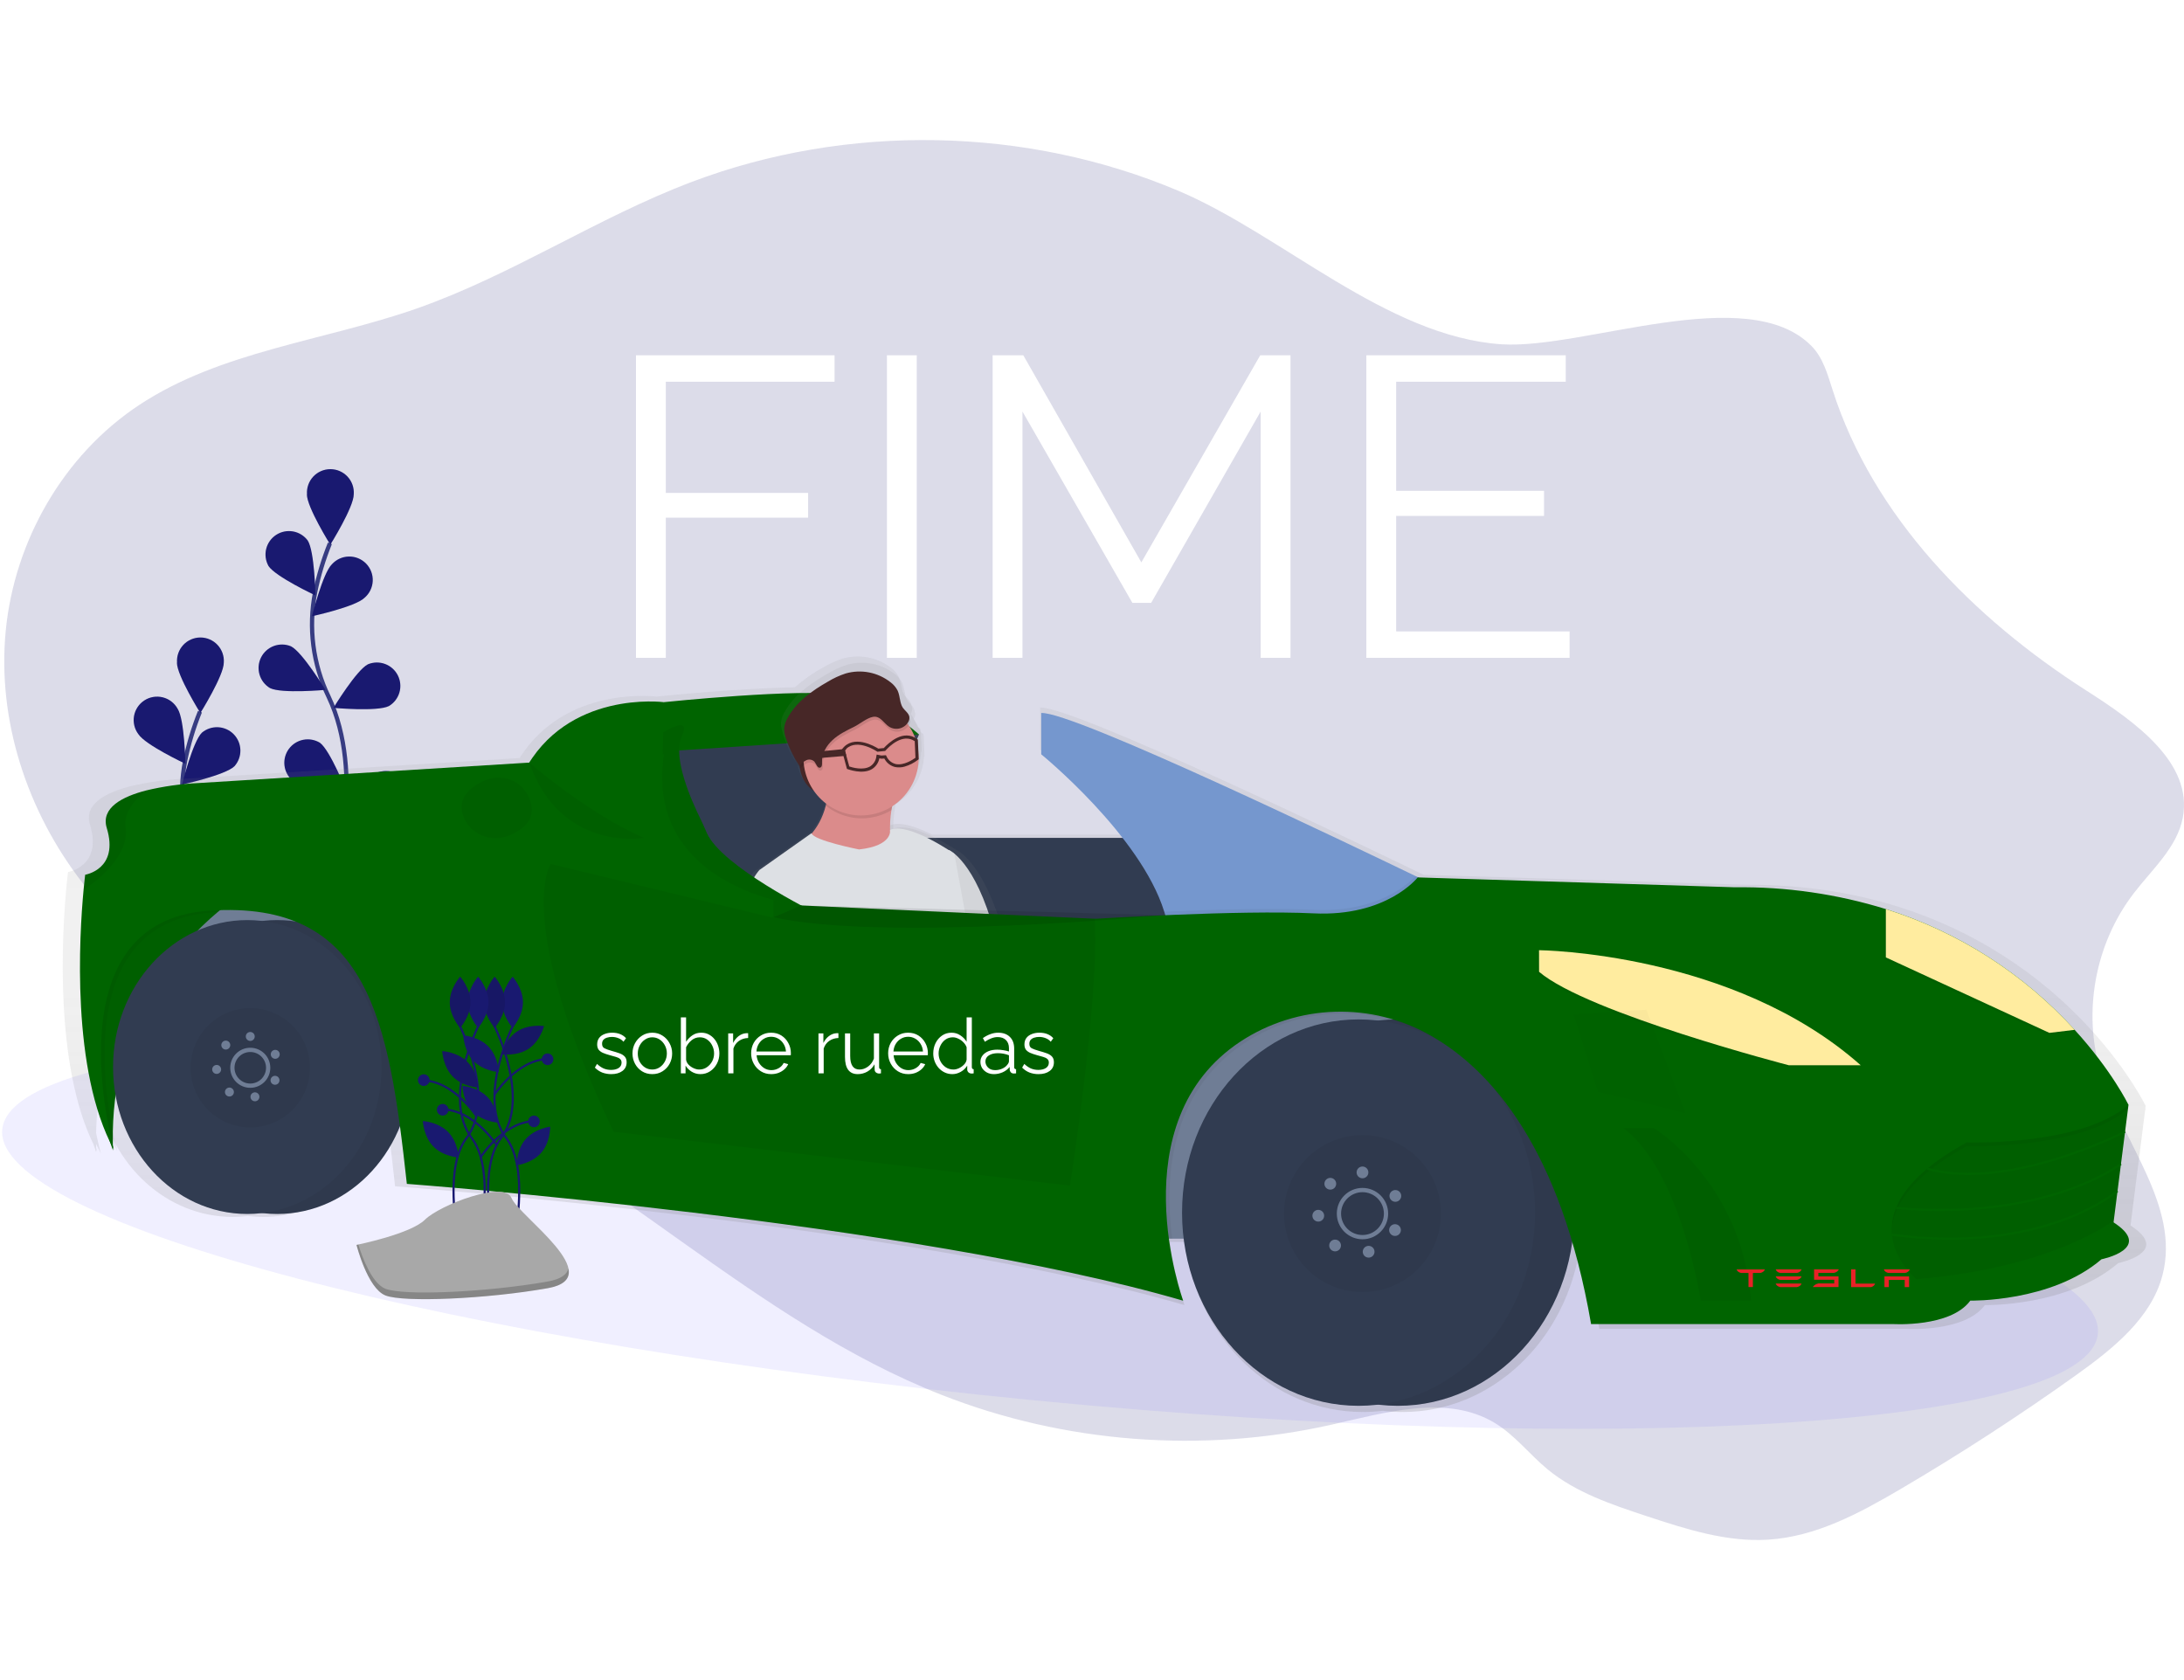 <svg width="65" height="50" viewBox="0 0 1025 657" fill="none" xmlns="http://www.w3.org/2000/svg">
<path opacity="0.15" d="M850.156 96.627C855.637 102.193 857.748 110.018 860.108 117.375C879.113 176.665 925.944 224.354 979.277 258.417C1001.86 272.846 1029.36 292.197 1024.42 318.067C1021.76 331.96 1010.08 342.187 1001.41 353.503C983.218 377.197 977.316 409.403 985.989 437.767C995.851 470.039 1023.42 500.153 1014.89 532.785C1009.62 552.872 991.76 567.167 974.586 579.453C947.793 598.608 920.146 616.552 891.646 633.286C872.541 644.501 852.216 655.415 829.951 656.837C810.346 658.093 791.142 651.858 772.527 645.706C756.263 640.324 739.589 634.725 726.456 623.945C717.884 616.907 711.052 607.826 701.53 602.068C679.165 588.543 650.438 597.113 624.791 602.905C564.277 616.497 499.511 611.534 441.927 588.894C353.596 554.161 286.27 481.221 199.869 442.085C162.72 425.254 122.31 414.809 87.912 393.132C68.532 380.79 51.878 365.711 38.7 348.573C12.694 315.003 -1.37 272.202 2.691 230.304C6.752 188.407 29.508 148.033 65.246 124.381C103.506 99.063 151.827 94.334 195.358 79.135C240.289 63.417 280.278 36.417 324.779 19.586C360.811 5.989 400.024 -0.685 439.541 0.055C479.058 0.796 517.875 8.93 553.144 23.863C601.606 44.368 650.708 92.208 704.681 95.841C743.13 98.352 820.129 66.146 850.156 96.627Z" fill="#191970"/>
<g filter="url(#filter0_d)">
<path d="M298.476 239V97H391.676V109.4H312.476V161.6H379.276V173.2H312.476V239H298.476ZM416.249 239V97H430.249V239H416.249ZM591.659 239V123.4L540.259 213.2H531.459L479.859 123.4V239H465.859V97H480.259L535.659 194.2L591.459 97H605.659V239H591.659ZM736.649 226.6V239H641.249V97H734.849V109.4H655.249V160.6H724.649V172.4H655.249V226.6H736.649Z" fill="white"/>
</g>
<path opacity="0.1" d="M485.104 591.426C213.511 564.936 -3.203 508.018 1.06 464.296C5.324 420.573 228.95 406.603 500.543 433.093C772.137 459.582 988.851 516.5 984.587 560.223C980.324 603.945 756.698 617.915 485.104 591.426Z" fill="#6C63FF"/>
<path d="M156.946 347.089C156.946 347.089 171.505 297.638 154.216 261.247C146.864 246.027 144.646 228.833 147.897 212.245C149.503 204.383 151.826 196.684 154.836 189.245" stroke="#373C82" stroke-width="2" stroke-miterlimit="10"/>
<path d="M144.027 166.254C144.027 172.314 155.026 189.885 155.026 189.885C155.026 189.885 166.025 172.314 166.025 166.254C166.137 164.745 165.936 163.23 165.436 161.802C164.935 160.374 164.145 159.065 163.116 157.957C162.086 156.848 160.839 155.964 159.452 155.359C158.066 154.754 156.569 154.442 155.056 154.442C153.543 154.442 152.047 154.754 150.66 155.359C149.273 155.964 148.026 156.848 146.997 157.957C145.967 159.065 145.178 160.374 144.677 161.802C144.176 163.23 143.976 164.745 144.087 166.254H144.027Z" fill="#191970"/>
<path d="M125.939 199.815C129.229 204.905 148.027 213.695 148.027 213.695C148.027 213.695 147.687 192.985 144.398 187.895C142.724 185.67 140.27 184.162 137.529 183.676C134.788 183.19 131.965 183.761 129.628 185.274C127.292 186.788 125.616 189.131 124.939 191.831C124.262 194.531 124.633 197.388 125.979 199.825L125.939 199.815Z" fill="#191970"/>
<path d="M126.729 257.187C132.138 259.917 152.727 258.027 152.727 258.027C152.727 258.027 141.978 240.316 136.568 237.586C134.003 236.521 131.131 236.466 128.527 237.432C125.923 238.397 123.781 240.312 122.53 242.792C121.279 245.272 121.013 248.133 121.785 250.801C122.556 253.469 124.308 255.747 126.689 257.177L126.729 257.187Z" fill="#191970"/>
<path d="M137.098 300.498C141.968 304.098 162.626 305.728 162.626 305.728C162.626 305.728 155.026 286.457 150.147 282.847C147.799 281.42 145.001 280.924 142.306 281.456C139.61 281.988 137.211 283.51 135.581 285.722C133.951 287.934 133.207 290.676 133.498 293.409C133.788 296.142 135.09 298.667 137.148 300.488L137.098 300.498Z" fill="#191970"/>
<path d="M171.025 214.865C166.675 219.086 146.427 223.466 146.427 223.466C146.427 223.466 151.427 203.355 155.736 199.125C156.742 197.998 157.969 197.09 159.341 196.457C160.713 195.825 162.2 195.482 163.711 195.45C165.221 195.418 166.722 195.697 168.119 196.271C169.517 196.844 170.781 197.7 171.834 198.783C172.886 199.867 173.704 201.156 174.237 202.569C174.769 203.983 175.005 205.491 174.929 207C174.853 208.509 174.468 209.986 173.796 211.339C173.124 212.693 172.181 213.893 171.025 214.865Z" fill="#191970"/>
<path d="M182.514 265.627C177.105 268.357 156.516 266.467 156.516 266.467C156.516 266.467 167.265 248.756 172.675 246.026C175.24 244.961 178.113 244.906 180.716 245.872C183.32 246.837 185.462 248.752 186.713 251.232C187.964 253.712 188.23 256.573 187.458 259.241C186.687 261.91 184.935 264.187 182.554 265.617L182.514 265.627Z" fill="#191970"/>
<path d="M186.914 316.498C182.044 320.098 161.386 321.728 161.386 321.728C161.386 321.728 168.985 302.458 173.865 298.848C175.009 297.836 176.35 297.073 177.805 296.609C179.259 296.144 180.795 295.987 182.313 296.148C183.831 296.31 185.3 296.785 186.624 297.545C187.949 298.305 189.1 299.332 190.006 300.561C190.912 301.791 191.552 303.195 191.886 304.685C192.219 306.175 192.239 307.719 191.943 309.217C191.647 310.715 191.043 312.135 190.169 313.387C189.294 314.639 188.169 315.695 186.864 316.488L186.914 316.498Z" fill="#191970"/>
<path opacity="0.1" d="M144.027 166.254C144.027 172.314 155.026 189.885 155.026 189.885C155.026 189.885 166.025 172.314 166.025 166.254C166.137 164.745 165.936 163.23 165.436 161.802C164.935 160.374 164.145 159.065 163.116 157.957C162.086 156.848 160.839 155.964 159.452 155.359C158.066 154.754 156.569 154.442 155.056 154.442C153.543 154.442 152.047 154.754 150.66 155.359C149.273 155.964 148.026 156.848 146.997 157.957C145.967 159.065 145.178 160.374 144.677 161.802C144.176 163.23 143.976 164.745 144.087 166.254H144.027Z" fill="#191970"/>
<path opacity="0.1" d="M125.939 199.815C129.229 204.905 148.027 213.695 148.027 213.695C148.027 213.695 147.687 192.985 144.398 187.895C142.724 185.67 140.27 184.162 137.529 183.676C134.788 183.19 131.965 183.761 129.628 185.274C127.292 186.788 125.616 189.131 124.939 191.831C124.262 194.531 124.633 197.388 125.979 199.825L125.939 199.815Z" fill="#191970"/>
<path opacity="0.1" d="M126.729 257.187C132.138 259.917 152.727 258.027 152.727 258.027C152.727 258.027 141.978 240.316 136.568 237.586C134.003 236.521 131.131 236.466 128.527 237.432C125.923 238.397 123.781 240.312 122.53 242.792C121.279 245.272 121.013 248.133 121.785 250.801C122.556 253.469 124.308 255.747 126.689 257.177L126.729 257.187Z" fill="#191970"/>
<path opacity="0.1" d="M137.098 300.498C141.968 304.098 162.626 305.728 162.626 305.728C162.626 305.728 155.026 286.457 150.147 282.847C147.799 281.42 145.001 280.924 142.306 281.456C139.61 281.988 137.211 283.51 135.581 285.722C133.951 287.934 133.207 290.676 133.498 293.409C133.788 296.142 135.09 298.667 137.148 300.488L137.098 300.498Z" fill="#191970"/>
<path opacity="0.1" d="M171.025 214.865C166.675 219.086 146.427 223.466 146.427 223.466C146.427 223.466 151.427 203.355 155.736 199.125C156.742 197.998 157.969 197.09 159.341 196.457C160.713 195.825 162.2 195.482 163.711 195.45C165.221 195.418 166.722 195.697 168.119 196.271C169.517 196.844 170.781 197.7 171.834 198.783C172.886 199.867 173.704 201.156 174.237 202.569C174.769 203.983 175.005 205.491 174.929 207C174.853 208.509 174.468 209.986 173.796 211.339C173.124 212.693 172.181 213.893 171.025 214.865Z" fill="#191970"/>
<path opacity="0.1" d="M182.514 265.627C177.105 268.357 156.516 266.467 156.516 266.467C156.516 266.467 167.265 248.756 172.675 246.026C175.24 244.961 178.113 244.906 180.716 245.872C183.32 246.837 185.462 248.752 186.713 251.232C187.964 253.712 188.23 256.573 187.458 259.241C186.687 261.91 184.935 264.187 182.554 265.617L182.514 265.627Z" fill="#191970"/>
<path opacity="0.1" d="M186.914 316.498C182.044 320.098 161.386 321.728 161.386 321.728C161.386 321.728 168.985 302.458 173.865 298.848C175.009 297.836 176.35 297.073 177.805 296.609C179.259 296.144 180.795 295.987 182.313 296.148C183.831 296.31 185.3 296.785 186.624 297.545C187.949 298.305 189.1 299.332 190.006 300.561C190.912 301.791 191.552 303.195 191.886 304.685C192.219 306.175 192.239 307.719 191.943 309.217C191.647 310.715 191.043 312.135 190.169 313.387C189.294 314.639 188.169 315.695 186.864 316.488L186.914 316.498Z" fill="#191970"/>
<path d="M95.951 426.091C95.951 426.091 110.51 376.64 93.222 340.249C85.869 325.029 83.651 307.835 86.902 291.247C88.508 283.385 90.831 275.686 93.841 268.247" stroke="#373C82" stroke-width="2" stroke-miterlimit="10"/>
<path d="M83.033 245.256C83.033 251.316 94.032 268.887 94.032 268.887C94.032 268.887 105.031 251.316 105.031 245.256C105.143 243.747 104.942 242.232 104.441 240.804C103.94 239.376 103.151 238.067 102.121 236.959C101.092 235.85 99.845 234.966 98.458 234.361C97.071 233.756 95.575 233.444 94.062 233.444C92.549 233.444 91.053 233.756 89.666 234.361C88.279 234.966 87.032 235.85 86.002 236.959C84.973 238.067 84.183 239.376 83.683 240.804C83.182 242.232 82.981 243.747 83.093 245.256H83.033Z" fill="#191970"/>
<path d="M64.945 278.817C68.234 283.907 86.992 292.687 86.992 292.687C86.992 292.687 86.653 271.977 83.363 266.887C82.633 265.565 81.639 264.408 80.443 263.488C79.247 262.567 77.874 261.902 76.41 261.535C74.946 261.168 73.422 261.106 71.933 261.353C70.444 261.6 69.022 262.151 67.755 262.972C66.488 263.792 65.404 264.865 64.569 266.123C63.735 267.381 63.168 268.797 62.904 270.283C62.641 271.769 62.686 273.294 63.037 274.762C63.388 276.231 64.037 277.611 64.945 278.817Z" fill="#191970"/>
<path d="M65.734 336.189C71.144 338.919 91.732 337.029 91.732 337.029C91.732 337.029 80.983 319.318 75.573 316.588C74.277 315.809 72.833 315.307 71.333 315.111C69.834 314.916 68.309 315.031 66.856 315.452C65.403 315.872 64.053 316.587 62.889 317.553C61.724 318.519 60.772 319.715 60.091 321.066C59.41 322.416 59.015 323.893 58.93 325.403C58.845 326.914 59.073 328.425 59.599 329.844C60.125 331.262 60.938 332.557 61.986 333.647C63.035 334.737 64.297 335.599 65.694 336.179L65.734 336.189Z" fill="#191970"/>
<path d="M76.103 379.5C80.973 383.1 101.631 384.73 101.631 384.73C101.631 384.73 94.032 365.459 89.152 361.849C86.804 360.422 84.007 359.926 81.311 360.458C78.615 360.99 76.216 362.512 74.586 364.724C72.956 366.936 72.213 369.678 72.503 372.411C72.793 375.144 74.095 377.669 76.153 379.49L76.103 379.5Z" fill="#191970"/>
<path d="M110.03 293.867C105.681 298.088 85.433 302.468 85.433 302.468C85.433 302.468 90.432 282.357 94.742 278.127C96.87 276.336 99.597 275.419 102.375 275.558C105.153 275.698 107.774 276.885 109.712 278.88C111.65 280.875 112.76 283.53 112.819 286.311C112.878 289.092 111.882 291.792 110.03 293.867Z" fill="#191970"/>
<path d="M121.519 344.629C116.11 347.359 95.522 345.469 95.522 345.469C95.522 345.469 106.271 327.758 111.68 325.028C114.245 323.963 117.118 323.908 119.722 324.874C122.325 325.839 124.468 327.754 125.718 330.234C126.969 332.714 127.235 335.575 126.464 338.243C125.692 340.912 123.94 343.189 121.559 344.619L121.519 344.629Z" fill="#191970"/>
<path d="M125.919 395.5C121.049 399.1 100.391 400.73 100.391 400.73C100.391 400.73 107.991 381.46 112.87 377.85C114.014 376.838 115.356 376.075 116.81 375.611C118.265 375.146 119.8 374.989 121.318 375.15C122.837 375.312 124.305 375.787 125.629 376.547C126.954 377.307 128.106 378.334 129.012 379.563C129.917 380.793 130.557 382.197 130.891 383.687C131.224 385.177 131.244 386.721 130.948 388.219C130.653 389.717 130.048 391.137 129.174 392.389C128.299 393.641 127.174 394.697 125.869 395.49L125.919 395.5Z" fill="#191970"/>
<path opacity="0.1" d="M83.033 245.256C83.033 251.316 94.032 268.887 94.032 268.887C94.032 268.887 105.031 251.316 105.031 245.256C105.143 243.747 104.942 242.232 104.441 240.804C103.94 239.376 103.151 238.067 102.121 236.959C101.092 235.85 99.845 234.966 98.458 234.361C97.071 233.756 95.575 233.444 94.062 233.444C92.549 233.444 91.053 233.756 89.666 234.361C88.279 234.966 87.032 235.85 86.002 236.959C84.973 238.067 84.183 239.376 83.683 240.804C83.182 242.232 82.981 243.747 83.093 245.256H83.033Z" fill="#191970"/>
<path opacity="0.1" d="M64.945 278.817C68.234 283.907 86.992 292.687 86.992 292.687C86.992 292.687 86.653 271.977 83.363 266.887C82.633 265.565 81.639 264.408 80.443 263.488C79.247 262.567 77.874 261.902 76.41 261.535C74.946 261.168 73.422 261.106 71.933 261.353C70.444 261.6 69.022 262.151 67.755 262.972C66.488 263.792 65.404 264.865 64.569 266.123C63.735 267.381 63.168 268.797 62.904 270.283C62.641 271.769 62.686 273.294 63.037 274.762C63.388 276.231 64.037 277.611 64.945 278.817Z" fill="#191970"/>
<path opacity="0.1" d="M65.734 336.189C71.144 338.919 91.732 337.029 91.732 337.029C91.732 337.029 80.983 319.318 75.573 316.588C74.277 315.809 72.833 315.307 71.333 315.111C69.834 314.916 68.309 315.031 66.856 315.452C65.403 315.872 64.053 316.587 62.889 317.553C61.724 318.519 60.772 319.715 60.091 321.066C59.41 322.416 59.015 323.893 58.93 325.403C58.845 326.914 59.073 328.425 59.599 329.844C60.125 331.262 60.938 332.557 61.986 333.647C63.035 334.737 64.297 335.599 65.694 336.179L65.734 336.189Z" fill="#191970"/>
<path opacity="0.1" d="M76.103 379.5C80.973 383.1 101.631 384.73 101.631 384.73C101.631 384.73 94.032 365.459 89.152 361.849C86.804 360.422 84.007 359.926 81.311 360.458C78.615 360.99 76.216 362.512 74.586 364.724C72.956 366.936 72.213 369.678 72.503 372.411C72.793 375.144 74.095 377.669 76.153 379.49L76.103 379.5Z" fill="#191970"/>
<path opacity="0.1" d="M110.03 293.867C105.681 298.088 85.433 302.468 85.433 302.468C85.433 302.468 90.432 282.357 94.742 278.127C96.87 276.336 99.597 275.419 102.375 275.558C105.153 275.698 107.774 276.885 109.712 278.88C111.65 280.875 112.76 283.53 112.819 286.311C112.878 289.092 111.882 291.792 110.03 293.867Z" fill="#191970"/>
<path opacity="0.1" d="M121.519 344.629C116.11 347.359 95.522 345.469 95.522 345.469C95.522 345.469 106.271 327.758 111.68 325.028C114.245 323.963 117.118 323.908 119.722 324.874C122.325 325.839 124.468 327.754 125.718 330.234C126.969 332.714 127.235 335.575 126.464 338.243C125.692 340.912 123.94 343.189 121.559 344.619L121.519 344.629Z" fill="#191970"/>
<path opacity="0.1" d="M125.919 395.5C121.049 399.1 100.391 400.73 100.391 400.73C100.391 400.73 107.991 381.46 112.87 377.85C114.014 376.838 115.356 376.075 116.81 375.611C118.265 375.146 119.8 374.989 121.318 375.15C122.837 375.312 124.305 375.787 125.629 376.547C126.954 377.307 128.106 378.334 129.012 379.563C129.917 380.793 130.557 382.197 130.891 383.687C131.224 385.177 131.244 386.721 130.948 388.219C130.653 389.717 130.048 391.137 129.174 392.389C128.299 393.641 127.174 394.697 125.869 395.49L125.919 395.5Z" fill="#191970"/>
<path d="M43.856 471.262C25.368 433.361 29.187 371.669 31.157 350.729C31.587 346.149 31.927 343.519 31.927 343.519C31.927 343.519 48.226 340.949 42.216 321.218C39.277 311.558 49.715 306.218 61.114 303.288C69.265 301.338 77.581 300.163 85.952 299.778L243.828 290.027C265.477 255.667 308.073 261.187 308.073 261.187C308.073 261.187 346.07 257.237 373.007 256.827C377.095 253.224 381.577 250.095 386.366 247.496C389.22 245.781 392.259 244.396 395.425 243.366C399.275 242.255 403.331 242.061 407.269 242.799C411.207 243.537 414.917 245.187 418.103 247.616C419.656 248.733 420.921 250.204 421.793 251.906C422.129 252.681 422.38 253.489 422.543 254.316C422.949 255.729 423.283 257.16 423.543 258.607C423.777 259.303 424.114 259.96 424.543 260.557C425.622 262.087 427.482 263.237 427.722 265.087C427.728 265.193 427.728 265.3 427.722 265.407C427.92 265.76 428.052 266.146 428.112 266.547C428.184 267.37 428.007 268.196 427.602 268.917C427.542 269.037 427.472 269.147 427.402 269.257C428.732 271.182 429.817 273.264 430.632 275.457C431.002 275.658 431.359 275.882 431.702 276.127L432.002 276.347V276.957L432.172 277.087L432.542 286.937L432.332 287.097C432.029 291.692 430.643 296.15 428.286 300.107C425.93 304.063 422.67 307.404 418.773 309.858C418.643 310.488 418.523 311.128 418.403 311.798C417.854 315.028 417.606 318.302 417.663 321.578H417.833C422.533 319.578 430.572 322.518 437.481 325.948H526.994C509.535 303.488 488.177 286.067 488.177 286.067V266.327C503.436 265.567 637.484 329.968 666.871 344.189L668.171 344.819L819.208 349.499C846.566 349.329 870.483 353.349 891.202 359.899C925.823 370.776 956.934 390.654 981.354 417.501C999.192 437.081 1007.01 453.262 1007.01 453.262L1006.84 454.622L1007.01 454.972L1006.77 455.182L1002.7 487.302L999.902 509.403C1019.36 521.983 994.153 527.023 994.153 527.023C970.155 547.604 931.548 546.754 931.548 546.754C922.119 559.624 894.671 557.904 894.671 557.904H750.594C748.35 544.675 745.345 531.586 741.595 518.703C735.445 562.994 700.498 596.925 658.322 596.925C655.194 596.923 652.068 596.733 648.963 596.355C645.858 596.733 642.732 596.923 639.604 596.925C596.938 596.925 561.681 562.194 556.131 517.163H549.082C550.398 527.224 552.685 537.134 555.911 546.754C426.412 509.013 185.424 491.002 185.424 491.002C184.424 481.502 183.324 472.322 182.134 463.512C172.205 488.162 149.697 505.373 123.499 505.373C121.119 505.37 118.742 505.223 116.38 504.933C114.018 505.223 111.64 505.37 109.26 505.373C78.153 505.373 52.265 481.102 46.426 448.921C45.653 454.601 45.212 460.321 45.106 466.052C46.216 471.512 47.186 475.002 47.316 475.492C46.536 474.065 45.796 472.605 45.096 471.112C45.096 471.692 45.096 472.292 45.096 472.892C45.336 473.892 45.506 474.452 45.556 474.642L45.116 473.822C45.116 474.262 45.116 474.692 45.116 475.132C45.216 475.172 44.686 473.732 43.856 471.262Z" fill="url(#paint0_linear)"/>
<path d="M58.965 335.079H355.839V454.852H58.965V335.079Z" fill="#6F7D95"/>
<path d="M431.322 278.987L389.156 373.46L305.653 368.399L302.283 329.598L299.754 284.047L417.823 275.607L431.322 278.987Z" fill="#313C51"/>
<path d="M431.322 278.987C431.322 278.987 415.324 263.807 395.895 260.427C376.467 257.047 311.553 263.797 311.553 263.797L302.273 279.797L304.013 287.417L431.322 278.987Z" fill="#006400"/>
<path d="M272.346 327.488H571.75V415.211H272.346V327.488Z" fill="#313C51"/>
<path d="M346.01 387.17C338.1 360.719 353.869 343.339 353.869 343.339L380.007 325.098C380.028 325.16 380.055 325.221 380.087 325.278C383.486 321.294 385.919 316.578 387.196 311.498C387.276 311.178 387.346 310.848 387.426 310.498C385.037 308.722 382.944 306.579 381.227 304.148C376.967 301.538 375.067 297.338 374.347 293.147C371.607 289.08 369.424 284.664 367.858 280.017C367.599 279.266 367.379 278.501 367.198 277.727C366.694 276.286 366.47 274.762 366.538 273.237C366.751 271.539 367.316 269.904 368.198 268.437C372.597 260.437 380.517 254.866 388.546 250.326C391.353 248.64 394.341 247.278 397.455 246.266C401.24 245.175 405.228 244.985 409.1 245.711C412.972 246.436 416.62 248.058 419.753 250.446C421.281 251.545 422.525 252.992 423.383 254.667C423.714 255.428 423.962 256.222 424.123 257.037C424.511 258.426 424.828 259.835 425.073 261.257C425.291 261.936 425.607 262.58 426.013 263.167C427.083 264.667 428.902 265.797 429.142 267.627C429.148 267.733 429.148 267.84 429.142 267.947C429.335 268.294 429.464 268.674 429.522 269.067C429.596 269.876 429.422 270.689 429.022 271.397C428.962 271.517 428.892 271.627 428.822 271.737C430.131 273.631 431.199 275.68 432.002 277.837C432.369 278.035 432.723 278.256 433.062 278.497L433.352 278.707V279.307L433.522 279.437L433.892 289.127L433.692 289.287C433.397 293.807 432.035 298.193 429.718 302.085C427.401 305.977 424.195 309.264 420.363 311.678C420.233 312.298 420.113 312.928 420.003 313.588C419.399 317.077 419.158 320.619 419.283 324.158C419.323 323.853 419.323 323.544 419.283 323.238C426.513 319.968 442.281 329.008 448.631 333.009C449.593 333.465 450.491 334.046 451.3 334.739L451.41 334.819C455.78 338.359 464.409 348.199 471.259 373.49C480.758 408.78 479.768 416.781 486.687 424.961C493.607 433.141 500.476 490.773 500.476 490.773L486.547 494.523L484.767 488.802C468.209 503.903 421.843 511.173 421.843 511.173L420.423 506.763C413.314 509.323 401.425 505.433 401.425 505.433C384.046 499.293 377.537 483.712 364.928 463.162C352.319 442.611 346.01 387.17 346.01 387.17ZM416.103 493.503L384.006 393.93C381.097 409.39 393.935 433.741 395.075 449.661C395.785 459.902 407.704 480.252 416.103 493.503Z" fill="url(#paint1_linear)"/>
<path d="M375.947 282.397C375.947 282.397 370.358 303.688 386.946 307.398C403.535 311.108 392.606 297.828 392.606 297.828L376.607 282.237L375.947 282.397Z" fill="#472727"/>
<path d="M445.301 333.138C445.301 333.138 457.64 338.139 466.709 371.819C475.778 405.5 474.878 413.101 481.408 420.931C487.937 428.761 494.627 483.702 494.627 483.702L481.568 487.222L470.199 450.501L438.931 353.499L445.301 333.138Z" fill="#DDE0E4"/>
<path opacity="0.05" d="M445.301 333.138C445.301 333.138 457.64 338.139 466.709 371.819C475.778 405.5 474.878 413.101 481.408 420.931C487.937 428.761 494.627 483.702 494.627 483.702L481.568 487.222L470.199 450.501L438.931 353.499L445.301 333.138Z" fill="black"/>
<path d="M376.787 329.338C376.787 329.338 428.442 355.599 420.883 338.469C417.143 330.008 417.283 321.238 418.373 314.468C418.995 310.48 420.086 306.58 421.623 302.848C421.623 302.848 386.506 275.067 388.566 297.748C389.059 302.629 388.721 307.559 387.566 312.328C384.526 324.358 376.787 329.338 376.787 329.338Z" fill="#DB8B8B"/>
<path opacity="0.1" d="M387.566 312.368C390.888 315.036 394.794 316.88 398.965 317.749C403.136 318.618 407.453 318.487 411.564 317.368C413.968 316.721 416.273 315.749 418.413 314.478C419.035 310.49 420.126 306.59 421.663 302.858C421.663 302.858 386.546 275.077 388.606 297.758C389.09 302.651 388.738 307.592 387.566 312.368Z" fill="black"/>
<path d="M378.015 296.946C374.132 282.525 382.674 267.688 397.093 263.805C411.512 259.922 426.348 268.464 430.23 282.885C434.113 297.305 425.571 312.143 411.152 316.026C396.733 319.909 381.897 311.366 378.015 296.946Z" fill="#DB8B8B"/>
<path opacity="0.1" d="M417.703 276.727C418.445 277.18 419.271 277.479 420.131 277.605C420.991 277.731 421.868 277.682 422.708 277.46C423.549 277.239 424.336 276.85 425.022 276.317C425.709 275.783 426.28 275.117 426.703 274.357C427.074 273.679 427.234 272.906 427.163 272.137C426.933 270.397 425.213 269.317 424.163 267.877C422.533 265.547 422.843 262.357 421.663 259.767C420.851 258.185 419.68 256.815 418.243 255.767C415.321 253.482 411.9 251.921 408.259 251.212C404.618 250.503 400.861 250.665 397.295 251.686C394.378 252.638 391.579 253.924 388.956 255.517C381.437 259.807 374.027 265.057 369.958 272.687C369.133 274.087 368.609 275.643 368.418 277.257C368.373 279 368.679 280.735 369.318 282.357C370.822 286.839 372.917 291.1 375.547 295.028C376.427 293.935 377.532 293.045 378.787 292.417C379.42 292.118 380.132 292.025 380.821 292.153C381.51 292.28 382.142 292.621 382.626 293.127C383.496 294.238 384.026 296.358 385.346 295.858C386.206 295.538 386.196 294.348 386.156 293.427C385.976 289.427 388.156 285.657 391.086 282.957C394.016 280.257 397.645 278.477 401.225 276.727C403.795 275.467 407.224 272.577 410.044 272.067C413.544 271.417 415.194 275.177 417.703 276.727Z" fill="black"/>
<path d="M417.333 275.357C418.075 275.81 418.901 276.109 419.761 276.235C420.621 276.361 421.497 276.312 422.338 276.09C423.179 275.869 423.966 275.48 424.652 274.947C425.339 274.413 425.91 273.747 426.333 272.987C426.703 272.309 426.864 271.536 426.792 270.767C426.563 269.027 424.843 267.947 423.793 266.507C422.163 264.177 422.473 260.987 421.293 258.397C420.481 256.815 419.31 255.445 417.873 254.397C414.951 252.112 411.53 250.551 407.889 249.842C404.248 249.133 400.491 249.295 396.925 250.316C394.007 251.268 391.209 252.554 388.586 254.146C381.067 258.437 373.657 263.687 369.588 271.317C368.763 272.717 368.239 274.273 368.048 275.887C368.003 277.63 368.309 279.365 368.948 280.987C370.452 285.469 372.547 289.73 375.177 293.658C376.057 292.565 377.162 291.674 378.417 291.047C379.05 290.748 379.762 290.655 380.451 290.783C381.14 290.91 381.772 291.251 382.256 291.757C383.126 292.868 383.656 294.988 384.976 294.488C385.836 294.168 385.826 292.978 385.786 292.057C385.606 288.057 387.786 284.287 390.716 281.587C393.645 278.887 397.275 277.107 400.855 275.357C403.425 274.097 406.854 271.207 409.674 270.697C413.174 270.037 414.824 273.807 417.333 275.357Z" fill="#472727"/>
<path d="M403.175 332.918C403.175 332.918 381.787 328.728 380.857 325.298L356.399 342.569C356.399 342.569 341.68 359.059 349.209 384.3C349.209 384.3 355.339 437.191 367.258 456.822C379.177 476.452 386.026 501.883 402.355 507.823C402.355 507.823 418.053 497.703 423.233 497.823C423.233 497.823 396.645 459.292 395.505 444.121C394.366 428.951 382.217 405.69 384.876 390.97L420.873 502.873C420.873 502.873 478.868 493.873 484.748 474.622C484.748 474.622 479.748 467.112 480.678 459.502C481.608 451.891 458.8 394.64 458.8 394.64L447.881 334.939C447.881 334.939 426.283 319.848 417.683 323.768C417.723 323.708 419.283 331.158 403.175 332.918Z" fill="#DDE0E4"/>
<g opacity="0.1">
<path opacity="0.1" d="M395.385 286.497C400.665 279.297 410.734 285.207 412.384 286.237L414.974 285.977C417.233 283.517 424.163 276.977 430.672 281.787L430.952 281.997L431.342 291.227L431.062 291.447C429.182 292.899 427.05 293.991 424.773 294.667C423.331 295.091 421.81 295.167 420.333 294.888C419.241 294.635 418.217 294.146 417.334 293.455C416.451 292.764 415.731 291.888 415.223 290.887L413.874 290.977L412.874 290.787C412.674 291.851 412.249 292.859 411.628 293.746C411.008 294.632 410.205 295.376 409.274 295.928C404.804 298.458 398.275 295.928 398.005 295.878L397.665 295.748L395.265 286.817L395.385 286.497ZM398.775 294.617C400.105 295.067 405.124 296.548 408.494 294.617C409.333 294.092 410.04 293.38 410.56 292.537C411.08 291.694 411.4 290.743 411.494 289.757L411.614 289.027L413.804 289.477L416.003 289.397L416.213 289.817C416.615 290.726 417.219 291.53 417.98 292.168C418.741 292.806 419.639 293.261 420.603 293.497C424.373 294.307 428.732 291.387 429.872 290.557L429.542 282.757C423.883 278.947 417.643 285.127 415.844 287.147L415.654 287.357L412.004 287.717L411.784 287.567C411.684 287.507 402.615 281.417 397.445 286.317C397.189 286.555 396.951 286.812 396.735 287.087L398.775 294.617Z" fill="black"/>
<path opacity="0.1" d="M379.007 291.137L396.005 289.727L397.405 289.457L396.775 287.097C396.991 286.822 397.229 286.565 397.485 286.327L395.425 286.527L381.517 287.887L379.007 291.137Z" fill="black"/>
</g>
<path d="M395.205 285.857C400.485 278.657 410.554 284.567 412.204 285.597L414.794 285.337C417.053 282.877 423.983 276.337 430.492 281.147L430.772 281.357L431.162 290.587L430.882 290.807C429.002 292.259 426.87 293.351 424.593 294.027C423.151 294.451 421.63 294.527 420.153 294.247C419.061 293.995 418.037 293.506 417.154 292.815C416.271 292.124 415.551 291.248 415.044 290.247L413.694 290.337L412.694 290.147C412.494 291.211 412.069 292.219 411.448 293.106C410.828 293.992 410.025 294.736 409.094 295.287C404.625 297.818 398.095 295.287 397.825 295.237L397.485 295.107L395.085 286.177L395.205 285.857ZM398.595 293.977C399.925 294.427 404.945 295.908 408.314 293.977C409.153 293.452 409.86 292.74 410.38 291.897C410.901 291.054 411.22 290.103 411.314 289.117L411.434 288.387L413.624 288.837L415.794 288.697L416.004 289.117C416.398 290.031 416.997 290.842 417.755 291.487C418.513 292.132 419.408 292.594 420.373 292.837C424.143 293.647 428.503 290.727 429.642 289.897L429.312 282.097C423.653 278.287 417.413 284.467 415.614 286.487L415.424 286.697L411.774 287.057L411.554 286.907C411.454 286.847 402.385 280.757 397.215 285.657C396.959 285.895 396.721 286.152 396.505 286.427L398.595 293.977Z" fill="#472727"/>
<path d="M378.847 290.497L395.785 289.087L397.185 288.817L396.555 286.457C396.771 286.182 397.009 285.925 397.265 285.687L395.205 285.887L381.297 287.247L378.847 290.497Z" fill="#472727"/>
<path d="M495.007 395.81H791.881V515.583H495.007V395.81Z" fill="#6F7D95"/>
<path d="M656.012 594.025C610.26 594.025 573.17 553.43 573.17 503.353C573.17 453.276 610.26 412.681 656.012 412.681C701.765 412.681 738.855 453.276 738.855 503.353C738.855 553.43 701.765 594.025 656.012 594.025Z" fill="#313C51"/>
<path opacity="0.05" d="M656.012 594.025C610.26 594.025 573.17 553.43 573.17 503.353C573.17 453.276 610.26 412.681 656.012 412.681C701.765 412.681 738.855 453.276 738.855 503.353C738.855 553.43 701.765 594.025 656.012 594.025Z" fill="black"/>
<path d="M637.604 594.025C591.852 594.025 554.762 553.43 554.762 503.353C554.762 453.276 591.852 412.681 637.604 412.681C683.357 412.681 720.447 453.276 720.447 503.353C720.447 553.43 683.357 594.025 637.604 594.025Z" fill="#313C51"/>
<path opacity="0.05" d="M639.444 540.634C619.11 540.634 602.627 524.148 602.627 503.813C602.627 483.477 619.11 466.992 639.444 466.992C659.777 466.992 676.26 483.477 676.26 503.813C676.26 524.148 659.777 540.634 639.444 540.634Z" fill="black"/>
<path d="M639.444 514.863C633.342 514.863 628.395 509.916 628.395 503.813C628.395 497.71 633.342 492.763 639.444 492.763C645.546 492.763 650.493 497.71 650.493 503.813C650.493 509.916 645.546 514.863 639.444 514.863Z" stroke="#6F7D95" stroke-width="2" stroke-miterlimit="10"/>
<path d="M639.444 487.242C637.92 487.242 636.684 486.007 636.684 484.482C636.684 482.958 637.92 481.722 639.444 481.722C640.968 481.722 642.204 482.958 642.204 484.482C642.204 486.007 640.968 487.242 639.444 487.242Z" fill="#6F7D95"/>
<path d="M622.568 491.927C621.401 490.947 621.248 489.206 622.228 488.038C623.208 486.87 624.948 486.718 626.116 487.698C627.284 488.678 627.436 490.419 626.456 491.586C625.476 492.754 623.736 492.906 622.568 491.927Z" fill="#6F7D95"/>
<path d="M615.979 505.292C615.715 503.791 616.717 502.359 618.218 502.095C619.719 501.83 621.15 502.832 621.415 504.333C621.68 505.835 620.677 507.266 619.176 507.531C617.675 507.795 616.244 506.793 615.979 505.292Z" fill="#6F7D95"/>
<path d="M625.207 521.167C623.887 520.405 623.435 518.717 624.197 517.397C624.959 516.077 626.647 515.624 627.967 516.387C629.287 517.149 629.739 518.837 628.977 520.157C628.215 521.477 626.527 521.929 625.207 521.167Z" fill="#6F7D95"/>
<path d="M639.737 522.661C639.216 521.229 639.954 519.645 641.387 519.124C642.819 518.602 644.402 519.341 644.924 520.773C645.445 522.206 644.707 523.789 643.274 524.311C641.842 524.832 640.258 524.094 639.737 522.661Z" fill="#6F7D95"/>
<path d="M653.765 514.137C652.333 513.616 651.594 512.032 652.115 510.599C652.637 509.167 654.22 508.429 655.653 508.95C657.085 509.471 657.823 511.055 657.302 512.487C656.781 513.92 655.197 514.658 653.765 514.137Z" fill="#6F7D95"/>
<path d="M652.478 496.894C651.716 495.574 652.168 493.886 653.488 493.124C654.808 492.362 656.496 492.814 657.258 494.134C658.02 495.454 657.568 497.142 656.248 497.904C654.928 498.667 653.24 498.214 652.478 496.894Z" fill="#6F7D95"/>
<path d="M42.346 433.281C45.176 452.822 53.045 474.212 53.045 474.212C52.992 472.879 52.959 471.562 52.946 470.262C52.946 468.582 52.946 466.922 52.946 465.262C53.945 411.4 83.293 378.17 102.221 362.259C107.141 358.067 112.432 354.331 118.03 351.099H66.584C66.584 351.099 46.346 392.43 42.126 412.671C40.906 418.351 41.246 425.681 42.346 433.281Z" fill="#006400"/>
<path opacity="0.05" d="M42.346 433.281C45.176 452.822 53.045 474.212 53.045 474.212C52.992 472.879 52.959 471.562 52.946 470.262C52.946 468.582 52.946 466.922 52.946 465.262C53.945 411.4 83.293 378.17 102.221 362.259C107.141 358.067 112.432 354.331 118.03 351.099H66.584C66.584 351.099 46.346 392.43 42.126 412.671C40.906 418.351 41.246 425.681 42.346 433.281Z" fill="black"/>
<path d="M130.059 503.993C95.262 503.993 67.054 473.118 67.054 435.031C67.054 396.945 95.262 366.069 130.059 366.069C164.855 366.069 193.063 396.945 193.063 435.031C193.063 473.118 164.855 503.993 130.059 503.993Z" fill="#313C51"/>
<path opacity="0.05" d="M130.059 503.993C95.262 503.993 67.054 473.118 67.054 435.031C67.054 396.945 95.262 366.069 130.059 366.069C164.855 366.069 193.063 396.945 193.063 435.031C193.063 473.118 164.855 503.993 130.059 503.993Z" fill="black"/>
<path d="M116.06 503.993C81.263 503.993 53.055 473.118 53.055 435.031C53.055 396.945 81.263 366.069 116.06 366.069C150.856 366.069 179.064 396.945 179.064 435.031C179.064 473.118 150.856 503.993 116.06 503.993Z" fill="#313C51"/>
<path opacity="0.05" d="M117.46 463.382C101.997 463.382 89.462 450.845 89.462 435.381C89.462 419.917 101.997 407.38 117.46 407.38C132.922 407.38 145.457 419.917 145.457 435.381C145.457 450.845 132.922 463.382 117.46 463.382Z" fill="black"/>
<path d="M117.46 443.781C112.821 443.781 109.06 440.02 109.06 435.381C109.06 430.742 112.821 426.981 117.46 426.981C122.098 426.981 125.859 430.742 125.859 435.381C125.859 440.02 122.098 443.781 117.46 443.781Z" stroke="#6F7D95" stroke-width="2" stroke-miterlimit="10"/>
<path d="M117.46 422.781C116.3 422.781 115.36 421.841 115.36 420.681C115.36 419.521 116.3 418.581 117.46 418.581C118.619 418.581 119.559 419.521 119.559 420.681C119.559 421.841 118.619 422.781 117.46 422.781Z" fill="#6F7D95"/>
<path d="M104.618 426.341C103.73 425.596 103.614 424.271 104.359 423.383C105.105 422.494 106.429 422.378 107.318 423.124C108.206 423.869 108.322 425.194 107.576 426.082C106.831 426.971 105.507 427.087 104.618 426.341Z" fill="#6F7D95"/>
<path d="M99.615 436.515C99.413 435.373 100.176 434.283 101.318 434.082C102.46 433.881 103.549 434.643 103.75 435.785C103.952 436.928 103.189 438.017 102.047 438.218C100.905 438.42 99.816 437.657 99.615 436.515Z" fill="#6F7D95"/>
<path d="M106.623 448.586C105.619 448.006 105.275 446.722 105.855 445.717C106.435 444.713 107.719 444.369 108.723 444.949C109.727 445.529 110.072 446.813 109.492 447.818C108.912 448.822 107.628 449.166 106.623 448.586Z" fill="#6F7D95"/>
<path d="M117.678 449.719C117.281 448.629 117.843 447.424 118.933 447.027C120.022 446.631 121.227 447.193 121.624 448.283C122.021 449.372 121.459 450.578 120.369 450.974C119.279 451.371 118.074 450.809 117.678 449.719Z" fill="#6F7D95"/>
<path d="M128.351 443.228C127.261 442.831 126.699 441.626 127.096 440.536C127.492 439.446 128.697 438.884 129.787 439.281C130.877 439.677 131.438 440.883 131.042 441.972C130.645 443.062 129.44 443.624 128.351 443.228Z" fill="#6F7D95"/>
<path d="M127.359 430.117C126.779 429.112 127.123 427.828 128.128 427.248C129.132 426.668 130.416 427.012 130.996 428.017C131.576 429.021 131.232 430.306 130.228 430.886C129.223 431.465 127.939 431.121 127.359 430.117Z" fill="#6F7D95"/>
<path d="M991.333 512.633L998.952 452.742H908.71L862.324 494.073L885.092 547.214C885.092 547.214 976.954 532.034 991.333 512.633Z" fill="#006400"/>
<path opacity="0.05" d="M862.294 494.073L885.062 547.214C885.062 547.214 976.954 532.034 991.333 512.633L991.663 510.023L998.662 454.642L998.732 454.092L998.902 452.752H908.66L862.294 494.073Z" fill="black"/>
<path d="M488.667 268.867V288.267C488.667 288.267 535.303 326.268 546.402 362.119C548.34 367.941 549.071 374.096 548.552 380.21C544.333 419.851 669.982 348.149 669.982 348.149L664.392 345.429C635.505 331.498 503.676 268.107 488.667 268.867Z" fill="#7597CE"/>
<path d="M382.397 362.499C382.397 362.499 338.72 341.039 331.711 325.158C330.771 323.028 329.881 320.878 328.841 318.788C324.512 310.078 315.412 289.647 319.992 279.837C325.891 267.187 305.653 281.527 305.653 281.527L317.462 341.399L346.14 357.399L383.246 362.499" fill="#006400"/>
<path opacity="0.05" d="M382.397 362.499C382.397 362.499 338.72 341.039 331.711 325.158C330.771 323.028 329.881 320.878 328.841 318.788C324.512 310.078 315.412 289.647 319.992 279.837C325.891 267.187 305.653 281.527 305.653 281.527L317.462 341.399L346.14 357.399L383.246 362.499" fill="black"/>
<path opacity="0.05" d="M862.295 494.073L885.063 547.214C885.063 547.214 976.955 532.034 991.333 512.633L991.663 510.023C991.293 509.773 990.903 509.513 990.493 509.263C990.493 509.263 962.666 531.194 899.401 536.264C899.401 536.264 861.405 505.893 923.019 472.162C923.019 472.162 976.615 473.842 998.693 454.652L998.933 454.452L998.763 454.102C998.616 453.815 998.379 453.368 998.053 452.762H908.691L862.295 494.073Z" fill="black"/>
<path opacity="0.05" d="M548.552 380.2C544.333 419.851 669.982 348.149 669.982 348.149L664.392 345.429C660.692 349.369 645.924 362.659 616.396 361.219C597.398 360.289 568.55 361.139 546.352 362.109C548.307 367.927 549.055 374.083 548.552 380.2Z" fill="black"/>
<path opacity="0.05" d="M494.996 395.81V515.583H550.152C546.512 487.722 548.612 447.111 583.989 423.831C597.183 415.205 612.504 410.392 628.26 409.923C644.016 409.454 659.596 413.346 673.281 421.171C696.469 434.411 722.396 461.332 738.875 515.583H791.87V395.81H494.996Z" fill="black"/>
<path opacity="0.05" d="M42.346 433.281C44.426 446.501 47.766 459.342 52.935 470.282C53.602 471.755 54.329 473.192 55.115 474.592C54.985 474.102 54.035 470.682 52.935 465.302C47.576 439.101 38.407 366.599 99.841 362.459C100.641 362.409 101.431 362.359 102.221 362.329C107.138 358.112 112.429 354.353 118.03 351.099H66.584C66.584 351.099 46.346 392.43 42.126 412.671C40.906 418.351 41.246 425.681 42.346 433.281Z" fill="black"/>
<path d="M53.445 473.772C52.645 470.882 24.148 366.639 98.171 361.649C173.235 356.589 182.514 413.1 190.943 489.862C190.943 489.862 427.922 507.573 555.291 544.694C555.291 544.694 524.714 460.892 582.289 422.991C595.483 414.365 610.804 409.552 626.56 409.083C642.316 408.613 657.896 412.506 671.581 420.331C699.978 436.551 732.506 473.332 746.734 555.654H888.442C888.442 555.654 915.439 557.344 924.709 544.654C924.709 544.654 962.705 545.494 986.273 525.253C986.273 525.253 1011.57 520.193 991.333 507.543C991.333 507.543 962.655 529.473 899.401 534.544C899.401 534.544 861.404 504.173 923.019 470.442C923.019 470.442 977.014 472.132 998.922 452.732C998.922 452.732 991.233 436.821 973.684 417.571C949.682 391.165 919.099 371.608 885.062 360.899C862.127 353.808 838.222 350.359 814.218 350.679L665.361 346.039C665.361 346.039 650.983 364.599 616.446 362.909C581.909 361.219 514.395 365.439 514.395 365.439H513.725L374.817 359.149C370.828 358.586 366.883 357.751 363.008 356.649C342.87 351.179 304.673 334.589 311.562 288.257L93.122 301.758C84.888 302.136 76.71 303.291 68.694 305.208C57.475 308.088 47.216 313.348 50.105 322.848C56.005 342.249 39.986 344.779 39.986 344.779C39.986 344.779 39.646 347.369 39.226 351.869C37.226 373.089 33.297 436.891 53.445 473.772Z" fill="#006400"/>
<path opacity="0.05" d="M721.447 381.05C721.447 381.05 812.539 381.89 872.433 435.051H838.696C838.696 435.051 744.235 410.59 721.467 391.19L721.447 381.05Z" fill="black"/>
<path d="M722.297 380.2C722.297 380.2 813.389 381.04 873.284 434.201H839.547C839.547 434.201 745.085 409.74 722.317 390.34L722.297 380.2Z" fill="#FFEC9F"/>
<path opacity="0.05" d="M884.223 361.749V384.42L960.956 419.851L972.835 418.421C948.836 392.017 918.256 372.46 884.223 361.749Z" fill="black"/>
<path d="M885.072 360.909V383.58L961.816 419.001L973.695 417.571C949.691 391.169 919.109 371.615 885.072 360.909Z" fill="#FFEC9F"/>
<path opacity="0.05" d="M776.272 463.712C776.272 463.712 817.598 489.012 821.818 544.714H798.2C798.2 544.714 788.921 483.982 761.933 463.712H776.272Z" fill="black"/>
<path opacity="0.05" d="M287.935 465.402L502.166 490.703C502.166 490.703 516.335 400.5 513.715 365.409L374.807 359.119C370.823 358.565 366.881 357.74 363.008 356.649V365.019L258.428 339.719C258.428 339.719 240.709 365.859 287.935 465.402Z" fill="black"/>
<path d="M311.553 263.797C311.553 263.797 266.007 257.897 245.769 296.698L310.903 294.187L311.553 263.797Z" fill="#006400"/>
<path opacity="0.05" d="M248.928 310.298C250.718 315.908 249.368 322.078 238.999 326.348C230.37 329.908 220.251 325.788 217.301 316.938C215.581 311.778 216.761 305.938 226.06 301.188C235.36 296.438 245.799 300.498 248.928 310.298Z" fill="black"/>
<path d="M997.322 465.382C997.322 465.382 943.267 493.383 904.47 482.782" stroke="#006400" stroke-miterlimit="10"/>
<path d="M995.413 480.502C995.413 480.502 960.486 507.443 889.892 501.183" stroke="#006400" stroke-miterlimit="10"/>
<path d="M993.803 493.193C993.803 493.193 959.156 523.263 887.962 513.733" stroke="#006400" stroke-miterlimit="10"/>
<path opacity="0.05" d="M248.378 292.167C248.378 292.167 276.556 316.498 302.274 327.498C302.274 327.498 263.217 334.449 248.378 292.167Z" fill="black"/>
<path opacity="0.1" d="M546.892 363.779C546.892 363.779 413.184 376.41 362.588 364.599C362.588 364.599 359.888 366.389 375.997 359.169L546.892 363.779Z" fill="black"/>
<path opacity="0.05" d="M39.217 351.869C47.546 346.399 60.755 335.049 58.955 322.418C58.055 316.088 62.534 310.168 68.684 305.198C57.465 308.078 47.206 313.338 50.096 322.838C55.995 342.239 39.976 344.769 39.976 344.769C39.976 344.769 39.647 347.369 39.217 351.869Z" fill="black"/>
<path opacity="0.02" d="M738.505 410.32L749.754 446.031L750.024 446.731C751.534 447.071 783.411 454.402 790.291 456.652H790.981L773.172 409.5L772.662 408.14L766.873 408.51L738.505 410.32Z" fill="black"/>
<path d="M884.415 533.29V538.3H886.468V534.96H893.928V538.3H895.981V533.3L884.415 533.29Z" fill="#E82127"/>
<path d="M886.255 531.67H894.136C894.652 531.573 895.124 531.367 895.502 531.075C895.88 530.782 896.148 530.414 896.278 530.01H884.126C884.257 530.413 884.525 530.781 884.903 531.073C885.28 531.366 885.752 531.572 886.268 531.67" fill="#E82127"/>
<path d="M878.222 538.3C878.668 538.164 879.066 537.945 879.379 537.661C879.693 537.376 879.912 537.036 880.02 536.67H870.826V530.01H868.76V538.3H878.209" fill="#E82127"/>
<path d="M853.459 531.64H860.74C861.258 531.538 861.735 531.335 862.127 531.05C862.52 530.765 862.814 530.407 862.984 530.01H851.38V534.87H860.842V536.59H853.42C852.854 536.708 852.326 536.919 851.871 537.208C851.416 537.498 851.044 537.86 850.781 538.27H862.856V533.27H853.408V531.63" fill="#E82127"/>
<path d="M835.492 531.66H843.372C843.889 531.563 844.361 531.357 844.739 531.065C845.116 530.772 845.385 530.404 845.515 530H833.362C833.493 530.403 833.762 530.771 834.14 531.063C834.517 531.356 834.989 531.562 835.505 531.66" fill="#E82127"/>
<path d="M835.492 534.93H843.372C843.889 534.834 844.362 534.629 844.74 534.336C845.118 534.043 845.386 533.674 845.515 533.27H833.362C833.493 533.673 833.762 534.041 834.14 534.333C834.517 534.626 834.989 534.832 835.505 534.93" fill="#E82127"/>
<path d="M835.492 538.3H843.372C843.889 538.203 844.361 537.997 844.739 537.704C845.116 537.412 845.385 537.044 845.515 536.64H833.362C833.493 537.043 833.762 537.411 834.14 537.703C834.517 537.996 834.989 538.202 835.505 538.3" fill="#E82127"/>
<path d="M815 530.02C815.135 530.419 815.403 530.783 815.778 531.073C816.152 531.363 816.619 531.569 817.13 531.67H820.445L820.611 531.72V538.28H822.676V531.72L822.868 531.67H826.183C826.692 531.566 827.157 531.359 827.531 531.07C827.905 530.78 828.174 530.418 828.313 530.02H815Z" fill="#E82127"/>
<path d="M240.899 415.331C240.899 415.331 223.4 449.681 237.659 468.472C251.918 487.262 236.359 538.474 236.359 538.474" stroke="#191970" stroke-miterlimit="10"/>
<path d="M235.719 404.64C235.719 411.26 240.579 416.641 240.579 416.641C240.579 416.641 245.438 411.27 245.438 404.64C245.438 398.01 240.579 392.64 240.579 392.64C240.579 392.64 235.719 398.02 235.719 404.64Z" fill="#191970"/>
<path d="M231.83 415.331C231.83 415.331 249.328 449.681 235.069 468.472C220.811 487.262 236.369 538.474 236.369 538.474" stroke="#191970" stroke-miterlimit="10"/>
<path d="M237.019 404.64C237.019 411.26 232.16 416.641 232.16 416.641C232.16 416.641 227.3 411.27 227.3 404.64C227.3 398.01 232.16 392.64 232.16 392.64C232.16 392.64 237.019 398.02 237.019 404.64Z" fill="#191970"/>
<path opacity="0.1" d="M237.019 404.64C237.019 411.26 232.16 416.641 232.16 416.641C232.16 416.641 227.3 411.27 227.3 404.64C227.3 398.01 232.16 392.64 232.16 392.64C232.16 392.64 237.019 398.02 237.019 404.64Z" fill="black"/>
<path d="M224.7 415.331C224.7 415.331 207.202 449.681 221.461 468.472C235.719 487.262 220.161 538.474 220.161 538.474" stroke="#191970" stroke-miterlimit="10"/>
<path d="M219.521 404.64C219.521 411.26 224.38 416.641 224.38 416.641C224.38 416.641 229.24 411.27 229.24 404.64C229.24 398.01 224.38 392.64 224.38 392.64C224.38 392.64 219.521 398.02 219.521 404.64Z" fill="#191970"/>
<path d="M222.24 432.161C226.83 436.931 234.059 437.431 234.059 437.431C234.059 437.431 233.839 430.191 229.25 425.431C224.66 420.671 217.431 420.161 217.431 420.161C217.431 420.161 217.651 427.391 222.24 432.161Z" fill="#191970"/>
<path d="M221.791 455.862C226.38 460.632 233.61 461.132 233.61 461.132C233.61 461.132 233.39 453.892 228.8 449.131C224.211 444.371 217.021 443.851 217.021 443.851C217.021 443.851 217.201 451.081 221.791 455.862Z" fill="#191970"/>
<path d="M246.678 468.892C242.339 473.892 242.489 481.132 242.489 481.132C242.489 481.132 249.678 480.262 254.018 475.262C258.357 470.262 258.207 463.022 258.207 463.022C258.207 463.022 251.018 463.892 246.678 468.892Z" fill="#191970"/>
<path d="M242.649 418.361C237.129 422.021 235.339 429.041 235.339 429.041C235.339 429.041 242.509 430.121 248.018 426.501C253.528 422.881 255.328 415.821 255.328 415.821C255.328 415.821 248.168 414.701 242.649 418.361Z" fill="#191970"/>
<path opacity="0.1" d="M242.649 418.361C237.129 422.021 235.339 429.041 235.339 429.041C235.339 429.041 242.509 430.121 248.018 426.501C253.528 422.881 255.328 415.821 255.328 415.821C255.328 415.821 248.168 414.701 242.649 418.361Z" fill="black"/>
<path d="M215.631 415.331C215.631 415.331 233.129 449.681 218.871 468.472C204.612 487.262 220.171 538.474 220.171 538.474" stroke="#191970" stroke-miterlimit="10"/>
<path d="M220.811 404.64C220.811 411.26 215.951 416.641 215.951 416.641C215.951 416.641 211.091 411.27 211.091 404.64C211.091 398.01 215.951 392.64 215.951 392.64C215.951 392.64 220.811 398.02 220.811 404.64Z" fill="#191970"/>
<path opacity="0.1" d="M220.811 404.64C220.811 411.26 215.951 416.641 215.951 416.641C215.951 416.641 211.091 411.27 211.091 404.64C211.091 398.01 215.951 392.64 215.951 392.64C215.951 392.64 220.811 398.02 220.811 404.64Z" fill="black"/>
<path d="M219.411 432.671C224.06 437.391 224.41 444.671 224.41 444.671C224.41 444.671 217.181 444.261 212.531 439.541C207.882 434.821 207.532 427.541 207.532 427.541C207.532 427.541 214.771 427.951 219.411 432.671Z" fill="#191970"/>
<path opacity="0.1" d="M219.411 432.671C224.06 437.391 224.41 444.671 224.41 444.671C224.41 444.671 217.181 444.261 212.531 439.541C207.882 434.821 207.532 427.541 207.532 427.541C207.532 427.541 214.771 427.951 219.411 432.671Z" fill="black"/>
<path d="M210.302 465.502C214.951 470.222 215.301 477.502 215.301 477.502C215.301 477.502 208.072 477.092 203.422 472.372C198.773 467.652 198.423 460.372 198.423 460.372C198.423 460.372 205.652 460.762 210.302 465.502Z" fill="#191970"/>
<path d="M223.71 458.272C223.71 458.272 213.181 441.671 198.393 441.271" stroke="#191970" stroke-miterlimit="10"/>
<path d="M231.91 448.241C231.91 448.241 242.439 431.641 257.228 431.241" stroke="#191970" stroke-miterlimit="10"/>
<path d="M233.28 471.942C233.28 471.942 222.751 455.342 207.962 454.942" stroke="#191970" stroke-miterlimit="10"/>
<path d="M198.882 443.911C197.375 443.911 196.153 442.689 196.153 441.181C196.153 439.673 197.375 438.451 198.882 438.451C200.39 438.451 201.612 439.673 201.612 441.181C201.612 442.689 200.39 443.911 198.882 443.911Z" fill="#191970"/>
<path d="M256.977 434.111C255.47 434.111 254.248 432.889 254.248 431.381C254.248 429.873 255.47 428.651 256.977 428.651C258.485 428.651 259.707 429.873 259.707 431.381C259.707 432.889 258.485 434.111 256.977 434.111Z" fill="#191970"/>
<path d="M225.53 477.412C225.53 477.412 236.059 460.812 250.848 460.412" stroke="#191970" stroke-miterlimit="10"/>
<path d="M250.598 463.282C249.09 463.282 247.868 462.06 247.868 460.552C247.868 459.044 249.09 457.822 250.598 457.822C252.106 457.822 253.328 459.044 253.328 460.552C253.328 462.06 252.106 463.282 250.598 463.282Z" fill="#191970"/>
<path d="M207.762 457.812C206.254 457.812 205.032 456.589 205.032 455.082C205.032 453.574 206.254 452.352 207.762 452.352C209.269 452.352 210.492 453.574 210.492 455.082C210.492 456.589 209.269 457.812 207.762 457.812Z" fill="#191970"/>
<path d="M167.316 518.503C167.316 518.503 192.693 513.423 199.463 506.653C206.232 499.883 236.689 488.072 240.069 496.503C243.449 504.933 285.755 533.764 257.018 538.834C228.28 543.904 189.334 545.604 180.874 542.214C172.415 538.824 167.316 518.503 167.316 518.503Z" fill="#A8A8A8"/>
<path opacity="0.2" d="M257.018 535.694C228.25 540.774 189.334 542.464 180.874 539.074C174.435 536.494 169.955 524.073 168.185 518.353L167.336 518.533C167.336 518.533 172.415 538.844 180.874 542.224C189.334 545.604 228.25 543.914 257.018 538.844C265.317 537.374 267.697 533.934 266.797 529.584C266.067 532.414 263.177 534.604 257.018 535.694Z" fill="black"/>
<g filter="url(#filter1_d)">
<path d="M286.889 434.36C285.353 434.36 283.925 434.108 282.605 433.604C281.309 433.076 280.169 432.308 279.185 431.3L280.193 429.572C281.249 430.556 282.305 431.276 283.361 431.732C284.441 432.164 285.581 432.38 286.781 432.38C288.221 432.38 289.397 432.092 290.309 431.516C291.245 430.916 291.713 430.064 291.713 428.96C291.713 428.216 291.485 427.652 291.029 427.268C290.597 426.86 289.961 426.536 289.121 426.296C288.305 426.056 287.321 425.78 286.169 425.468C284.873 425.108 283.781 424.736 282.893 424.352C282.029 423.944 281.369 423.44 280.913 422.84C280.481 422.216 280.265 421.412 280.265 420.428C280.265 419.228 280.565 418.22 281.165 417.404C281.789 416.588 282.629 415.976 283.685 415.568C284.765 415.136 285.965 414.92 287.285 414.92C288.725 414.92 289.997 415.148 291.101 415.604C292.205 416.06 293.105 416.696 293.801 417.512L292.613 419.168C291.965 418.4 291.161 417.836 290.201 417.476C289.265 417.092 288.245 416.9 287.141 416.9C286.373 416.9 285.641 417.008 284.945 417.224C284.249 417.416 283.673 417.752 283.217 418.232C282.785 418.688 282.569 419.324 282.569 420.14C282.569 421.148 282.941 421.844 283.685 422.228C284.429 422.612 285.557 423.02 287.069 423.452C288.485 423.836 289.721 424.22 290.777 424.604C291.833 424.988 292.649 425.504 293.225 426.152C293.801 426.776 294.089 427.652 294.089 428.78C294.089 430.532 293.429 431.9 292.109 432.884C290.789 433.868 289.049 434.36 286.889 434.36ZM306.128 434.36C304.328 434.36 302.72 433.916 301.304 433.028C299.912 432.14 298.82 430.964 298.028 429.5C297.236 428.012 296.84 426.404 296.84 424.676C296.84 422.924 297.236 421.316 298.028 419.852C298.844 418.364 299.948 417.176 301.34 416.288C302.756 415.376 304.352 414.92 306.128 414.92C307.928 414.92 309.524 415.376 310.916 416.288C312.332 417.176 313.436 418.364 314.228 419.852C315.044 421.316 315.452 422.924 315.452 424.676C315.452 426.404 315.056 428.012 314.264 429.5C313.472 430.964 312.368 432.14 310.952 433.028C309.56 433.916 307.952 434.36 306.128 434.36ZM299.324 424.712C299.324 426.104 299.624 427.376 300.224 428.528C300.848 429.656 301.676 430.556 302.708 431.228C303.74 431.876 304.88 432.2 306.128 432.2C307.376 432.2 308.516 431.864 309.548 431.192C310.58 430.52 311.408 429.608 312.032 428.456C312.656 427.304 312.968 426.032 312.968 424.64C312.968 423.248 312.656 421.976 312.032 420.824C311.408 419.672 310.58 418.76 309.548 418.088C308.516 417.416 307.376 417.08 306.128 417.08C304.904 417.08 303.776 417.428 302.744 418.124C301.712 418.796 300.884 419.708 300.26 420.86C299.636 422.012 299.324 423.296 299.324 424.712ZM328.726 434.36C327.262 434.36 325.906 433.988 324.658 433.244C323.41 432.476 322.438 431.516 321.742 430.364V434H319.546V407.72H321.994V419.168C322.834 417.896 323.842 416.876 325.018 416.108C326.194 415.316 327.562 414.92 329.122 414.92C330.442 414.92 331.618 415.196 332.65 415.748C333.706 416.3 334.606 417.044 335.35 417.98C336.094 418.892 336.658 419.936 337.042 421.112C337.426 422.264 337.618 423.452 337.618 424.676C337.618 426.428 337.222 428.036 336.43 429.5C335.662 430.964 334.606 432.14 333.262 433.028C331.918 433.916 330.406 434.36 328.726 434.36ZM328.15 432.2C329.518 432.2 330.718 431.84 331.75 431.12C332.806 430.4 333.634 429.476 334.234 428.348C334.834 427.196 335.134 425.972 335.134 424.676C335.134 423.356 334.846 422.12 334.27 420.968C333.718 419.816 332.938 418.88 331.93 418.16C330.922 417.44 329.758 417.08 328.438 417.08C326.974 417.08 325.678 417.548 324.55 418.484C323.446 419.42 322.594 420.512 321.994 421.76V427.592C322.114 428.456 322.51 429.236 323.182 429.932C323.854 430.628 324.646 431.18 325.558 431.588C326.47 431.996 327.334 432.2 328.15 432.2ZM351.124 417.404C349.492 417.452 348.052 417.908 346.804 418.772C345.58 419.636 344.716 420.824 344.212 422.336V434H341.764V415.244H344.068V419.744C344.716 418.424 345.568 417.356 346.624 416.54C347.704 415.724 348.844 415.268 350.044 415.172C350.284 415.148 350.488 415.136 350.656 415.136C350.824 415.136 350.98 415.148 351.124 415.172V417.404ZM361.923 434.36C360.123 434.36 358.515 433.916 357.099 433.028C355.683 432.14 354.567 430.952 353.751 429.464C352.935 427.976 352.527 426.344 352.527 424.568C352.527 422.816 352.923 421.208 353.715 419.744C354.531 418.28 355.647 417.116 357.063 416.252C358.479 415.364 360.087 414.92 361.887 414.92C363.735 414.92 365.355 415.364 366.747 416.252C368.139 417.14 369.219 418.316 369.987 419.78C370.779 421.22 371.175 422.804 371.175 424.532C371.175 424.916 371.163 425.24 371.139 425.504H355.083C355.203 426.848 355.587 428.048 356.235 429.104C356.883 430.136 357.711 430.964 358.719 431.588C359.727 432.188 360.831 432.488 362.031 432.488C363.255 432.488 364.407 432.176 365.487 431.552C366.567 430.928 367.335 430.112 367.791 429.104L369.915 429.68C369.531 430.592 368.931 431.408 368.115 432.128C367.323 432.824 366.399 433.376 365.343 433.784C364.287 434.168 363.147 434.36 361.923 434.36ZM355.011 423.74H368.871C368.775 422.396 368.403 421.208 367.755 420.176C367.107 419.12 366.279 418.304 365.271 417.728C364.263 417.128 363.147 416.828 361.923 416.828C360.699 416.828 359.583 417.128 358.575 417.728C357.567 418.304 356.739 419.12 356.091 420.176C355.467 421.208 355.107 422.396 355.011 423.74ZM393.488 417.404C391.856 417.452 390.416 417.908 389.168 418.772C387.944 419.636 387.08 420.824 386.576 422.336V434H384.128V415.244H386.432V419.744C387.08 418.424 387.932 417.356 388.988 416.54C390.068 415.724 391.208 415.268 392.408 415.172C392.648 415.148 392.852 415.136 393.02 415.136C393.188 415.136 393.344 415.148 393.488 415.172V417.404ZM396.569 426.26V415.244H399.017V425.828C399.017 430.076 400.469 432.2 403.373 432.2C404.813 432.2 406.157 431.732 407.405 430.796C408.677 429.86 409.589 428.612 410.141 427.052V415.244H412.589V431.048C412.589 431.696 412.877 432.032 413.453 432.056V434C413.165 434.048 412.937 434.072 412.769 434.072C412.625 434.072 412.469 434.072 412.301 434.072C411.797 434.024 411.365 433.832 411.005 433.496C410.669 433.16 410.501 432.752 410.501 432.272L410.429 429.752C409.613 431.216 408.497 432.356 407.081 433.172C405.689 433.964 404.177 434.36 402.545 434.36C398.561 434.36 396.569 431.66 396.569 426.26ZM426.224 434.36C424.424 434.36 422.816 433.916 421.4 433.028C419.984 432.14 418.868 430.952 418.052 429.464C417.236 427.976 416.828 426.344 416.828 424.568C416.828 422.816 417.224 421.208 418.016 419.744C418.832 418.28 419.948 417.116 421.364 416.252C422.78 415.364 424.388 414.92 426.188 414.92C428.036 414.92 429.656 415.364 431.048 416.252C432.44 417.14 433.52 418.316 434.288 419.78C435.08 421.22 435.476 422.804 435.476 424.532C435.476 424.916 435.464 425.24 435.44 425.504H419.384C419.504 426.848 419.888 428.048 420.536 429.104C421.184 430.136 422.012 430.964 423.02 431.588C424.028 432.188 425.132 432.488 426.332 432.488C427.556 432.488 428.708 432.176 429.788 431.552C430.868 430.928 431.636 430.112 432.092 429.104L434.216 429.68C433.832 430.592 433.232 431.408 432.416 432.128C431.624 432.824 430.7 433.376 429.644 433.784C428.588 434.168 427.448 434.36 426.224 434.36ZM419.312 423.74H433.172C433.076 422.396 432.704 421.208 432.056 420.176C431.408 419.12 430.58 418.304 429.572 417.728C428.564 417.128 427.448 416.828 426.224 416.828C425 416.828 423.884 417.128 422.876 417.728C421.868 418.304 421.04 419.12 420.392 420.176C419.768 421.208 419.408 422.396 419.312 423.74ZM437.993 424.676C437.993 422.9 438.353 421.28 439.073 419.816C439.817 418.328 440.837 417.14 442.133 416.252C443.429 415.364 444.905 414.92 446.561 414.92C448.121 414.92 449.513 415.34 450.737 416.18C451.985 416.996 452.957 417.992 453.653 419.168V407.72H456.101V431.048C456.101 431.696 456.389 432.032 456.965 432.056V434C456.485 434.072 456.113 434.096 455.849 434.072C455.321 434.048 454.865 433.856 454.481 433.496C454.121 433.112 453.941 432.68 453.941 432.2V430.364C453.197 431.588 452.189 432.56 450.917 433.28C449.645 434 448.325 434.36 446.957 434.36C445.661 434.36 444.461 434.096 443.357 433.568C442.253 433.04 441.293 432.32 440.477 431.408C439.685 430.496 439.073 429.464 438.641 428.312C438.209 427.136 437.993 425.924 437.993 424.676ZM453.653 427.556V421.76C453.341 420.896 452.837 420.116 452.141 419.42C451.445 418.7 450.653 418.136 449.765 417.728C448.901 417.296 448.037 417.08 447.173 417.08C445.829 417.08 444.653 417.452 443.645 418.196C442.661 418.916 441.893 419.864 441.341 421.04C440.789 422.192 440.513 423.404 440.513 424.676C440.513 426.02 440.813 427.268 441.413 428.42C442.037 429.572 442.877 430.496 443.933 431.192C444.989 431.864 446.177 432.2 447.497 432.2C448.313 432.2 449.165 431.996 450.053 431.588C450.965 431.156 451.757 430.592 452.429 429.896C453.125 429.2 453.533 428.42 453.653 427.556ZM460.135 428.6C460.135 427.448 460.471 426.452 461.143 425.612C461.815 424.748 462.739 424.076 463.915 423.596C465.115 423.116 466.495 422.876 468.055 422.876C468.967 422.876 469.915 422.96 470.899 423.128C471.883 423.272 472.759 423.476 473.527 423.74V422.156C473.527 420.572 473.059 419.312 472.123 418.376C471.187 417.44 469.891 416.972 468.235 416.972C467.251 416.972 466.267 417.164 465.283 417.548C464.299 417.908 463.279 418.448 462.223 419.168L461.287 417.44C462.511 416.6 463.711 415.976 464.887 415.568C466.063 415.136 467.263 414.92 468.487 414.92C470.791 414.92 472.615 415.58 473.959 416.9C475.303 418.22 475.975 420.044 475.975 422.372V431.048C475.975 431.696 476.275 432.032 476.875 432.056V434C476.347 434.072 475.975 434.096 475.759 434.072C475.159 434.048 474.703 433.856 474.391 433.496C474.079 433.136 473.911 432.752 473.887 432.344L473.851 430.976C473.011 432.056 471.919 432.896 470.575 433.496C469.231 434.072 467.863 434.36 466.471 434.36C465.247 434.36 464.155 434.108 463.195 433.604C462.235 433.076 461.479 432.38 460.927 431.516C460.399 430.628 460.135 429.656 460.135 428.6ZM472.699 430.04C473.251 429.392 473.527 428.792 473.527 428.24V425.504C471.871 424.856 470.143 424.532 468.343 424.532C466.591 424.532 465.175 424.88 464.095 425.576C463.015 426.272 462.475 427.22 462.475 428.42C462.475 429.452 462.871 430.388 463.663 431.228C464.479 432.068 465.607 432.488 467.047 432.488C468.223 432.488 469.315 432.26 470.323 431.804C471.355 431.348 472.147 430.76 472.699 430.04ZM487.42 434.36C485.884 434.36 484.456 434.108 483.136 433.604C481.84 433.076 480.7 432.308 479.716 431.3L480.724 429.572C481.78 430.556 482.836 431.276 483.892 431.732C484.972 432.164 486.112 432.38 487.312 432.38C488.752 432.38 489.928 432.092 490.84 431.516C491.776 430.916 492.244 430.064 492.244 428.96C492.244 428.216 492.016 427.652 491.56 427.268C491.128 426.86 490.492 426.536 489.652 426.296C488.836 426.056 487.852 425.78 486.7 425.468C485.404 425.108 484.312 424.736 483.424 424.352C482.56 423.944 481.9 423.44 481.444 422.84C481.012 422.216 480.796 421.412 480.796 420.428C480.796 419.228 481.096 418.22 481.696 417.404C482.32 416.588 483.16 415.976 484.216 415.568C485.296 415.136 486.496 414.92 487.816 414.92C489.256 414.92 490.528 415.148 491.632 415.604C492.736 416.06 493.636 416.696 494.332 417.512L493.144 419.168C492.496 418.4 491.692 417.836 490.732 417.476C489.796 417.092 488.776 416.9 487.672 416.9C486.904 416.9 486.172 417.008 485.476 417.224C484.78 417.416 484.204 417.752 483.748 418.232C483.316 418.688 483.1 419.324 483.1 420.14C483.1 421.148 483.472 421.844 484.216 422.228C484.96 422.612 486.088 423.02 487.6 423.452C489.016 423.836 490.252 424.22 491.308 424.604C492.364 424.988 493.18 425.504 493.756 426.152C494.332 426.776 494.62 427.652 494.62 428.78C494.62 430.532 493.96 431.9 492.64 432.884C491.32 433.868 489.58 434.36 487.42 434.36Z" fill="white"/>
</g>
<defs>
<filter id="filter0_d" x="294.476" y="97" width="446.173" height="150" filterUnits="userSpaceOnUse" color-interpolation-filters="sRGB">
<feFlood flood-opacity="0" result="BackgroundImageFix"/>
<feColorMatrix in="SourceAlpha" type="matrix" values="0 0 0 0 0 0 0 0 0 0 0 0 0 0 0 0 0 0 127 0"/>
<feOffset dy="4"/>
<feGaussianBlur stdDeviation="2"/>
<feColorMatrix type="matrix" values="0 0 0 0 0 0 0 0 0 0 0 0 0 0 0 0 0 0 0.25 0"/>
<feBlend mode="normal" in2="BackgroundImageFix" result="effect1_dropShadow"/>
<feBlend mode="normal" in="SourceGraphic" in2="effect1_dropShadow" result="shape"/>
</filter>
<filter id="filter1_d" x="275.185" y="407.72" width="223.435" height="34.64" filterUnits="userSpaceOnUse" color-interpolation-filters="sRGB">
<feFlood flood-opacity="0" result="BackgroundImageFix"/>
<feColorMatrix in="SourceAlpha" type="matrix" values="0 0 0 0 0 0 0 0 0 0 0 0 0 0 0 0 0 0 127 0"/>
<feOffset dy="4"/>
<feGaussianBlur stdDeviation="2"/>
<feColorMatrix type="matrix" values="0 0 0 0 0 0 0 0 0 0 0 0 0 0 0 0 0 0 0.25 0"/>
<feBlend mode="normal" in2="BackgroundImageFix" result="effect1_dropShadow"/>
<feBlend mode="normal" in="SourceGraphic" in2="effect1_dropShadow" result="shape"/>
</filter>
<linearGradient id="paint0_linear" x1="518.354" y1="596.965" x2="518.354" y2="242.376" gradientUnits="userSpaceOnUse">
<stop stop-color="#808080" stop-opacity="0.25"/>
<stop offset="0.54" stop-color="#808080" stop-opacity="0.12"/>
<stop offset="1" stop-color="#808080" stop-opacity="0.1"/>
</linearGradient>
<linearGradient id="paint1_linear" x1="-68023.9" y1="174453" x2="-86233.1" y2="106833" gradientUnits="userSpaceOnUse">
<stop stop-color="#808080" stop-opacity="0.25"/>
<stop offset="0.54" stop-color="#808080" stop-opacity="0.12"/>
<stop offset="1" stop-color="#808080" stop-opacity="0.1"/>
</linearGradient>
</defs>
</svg>
